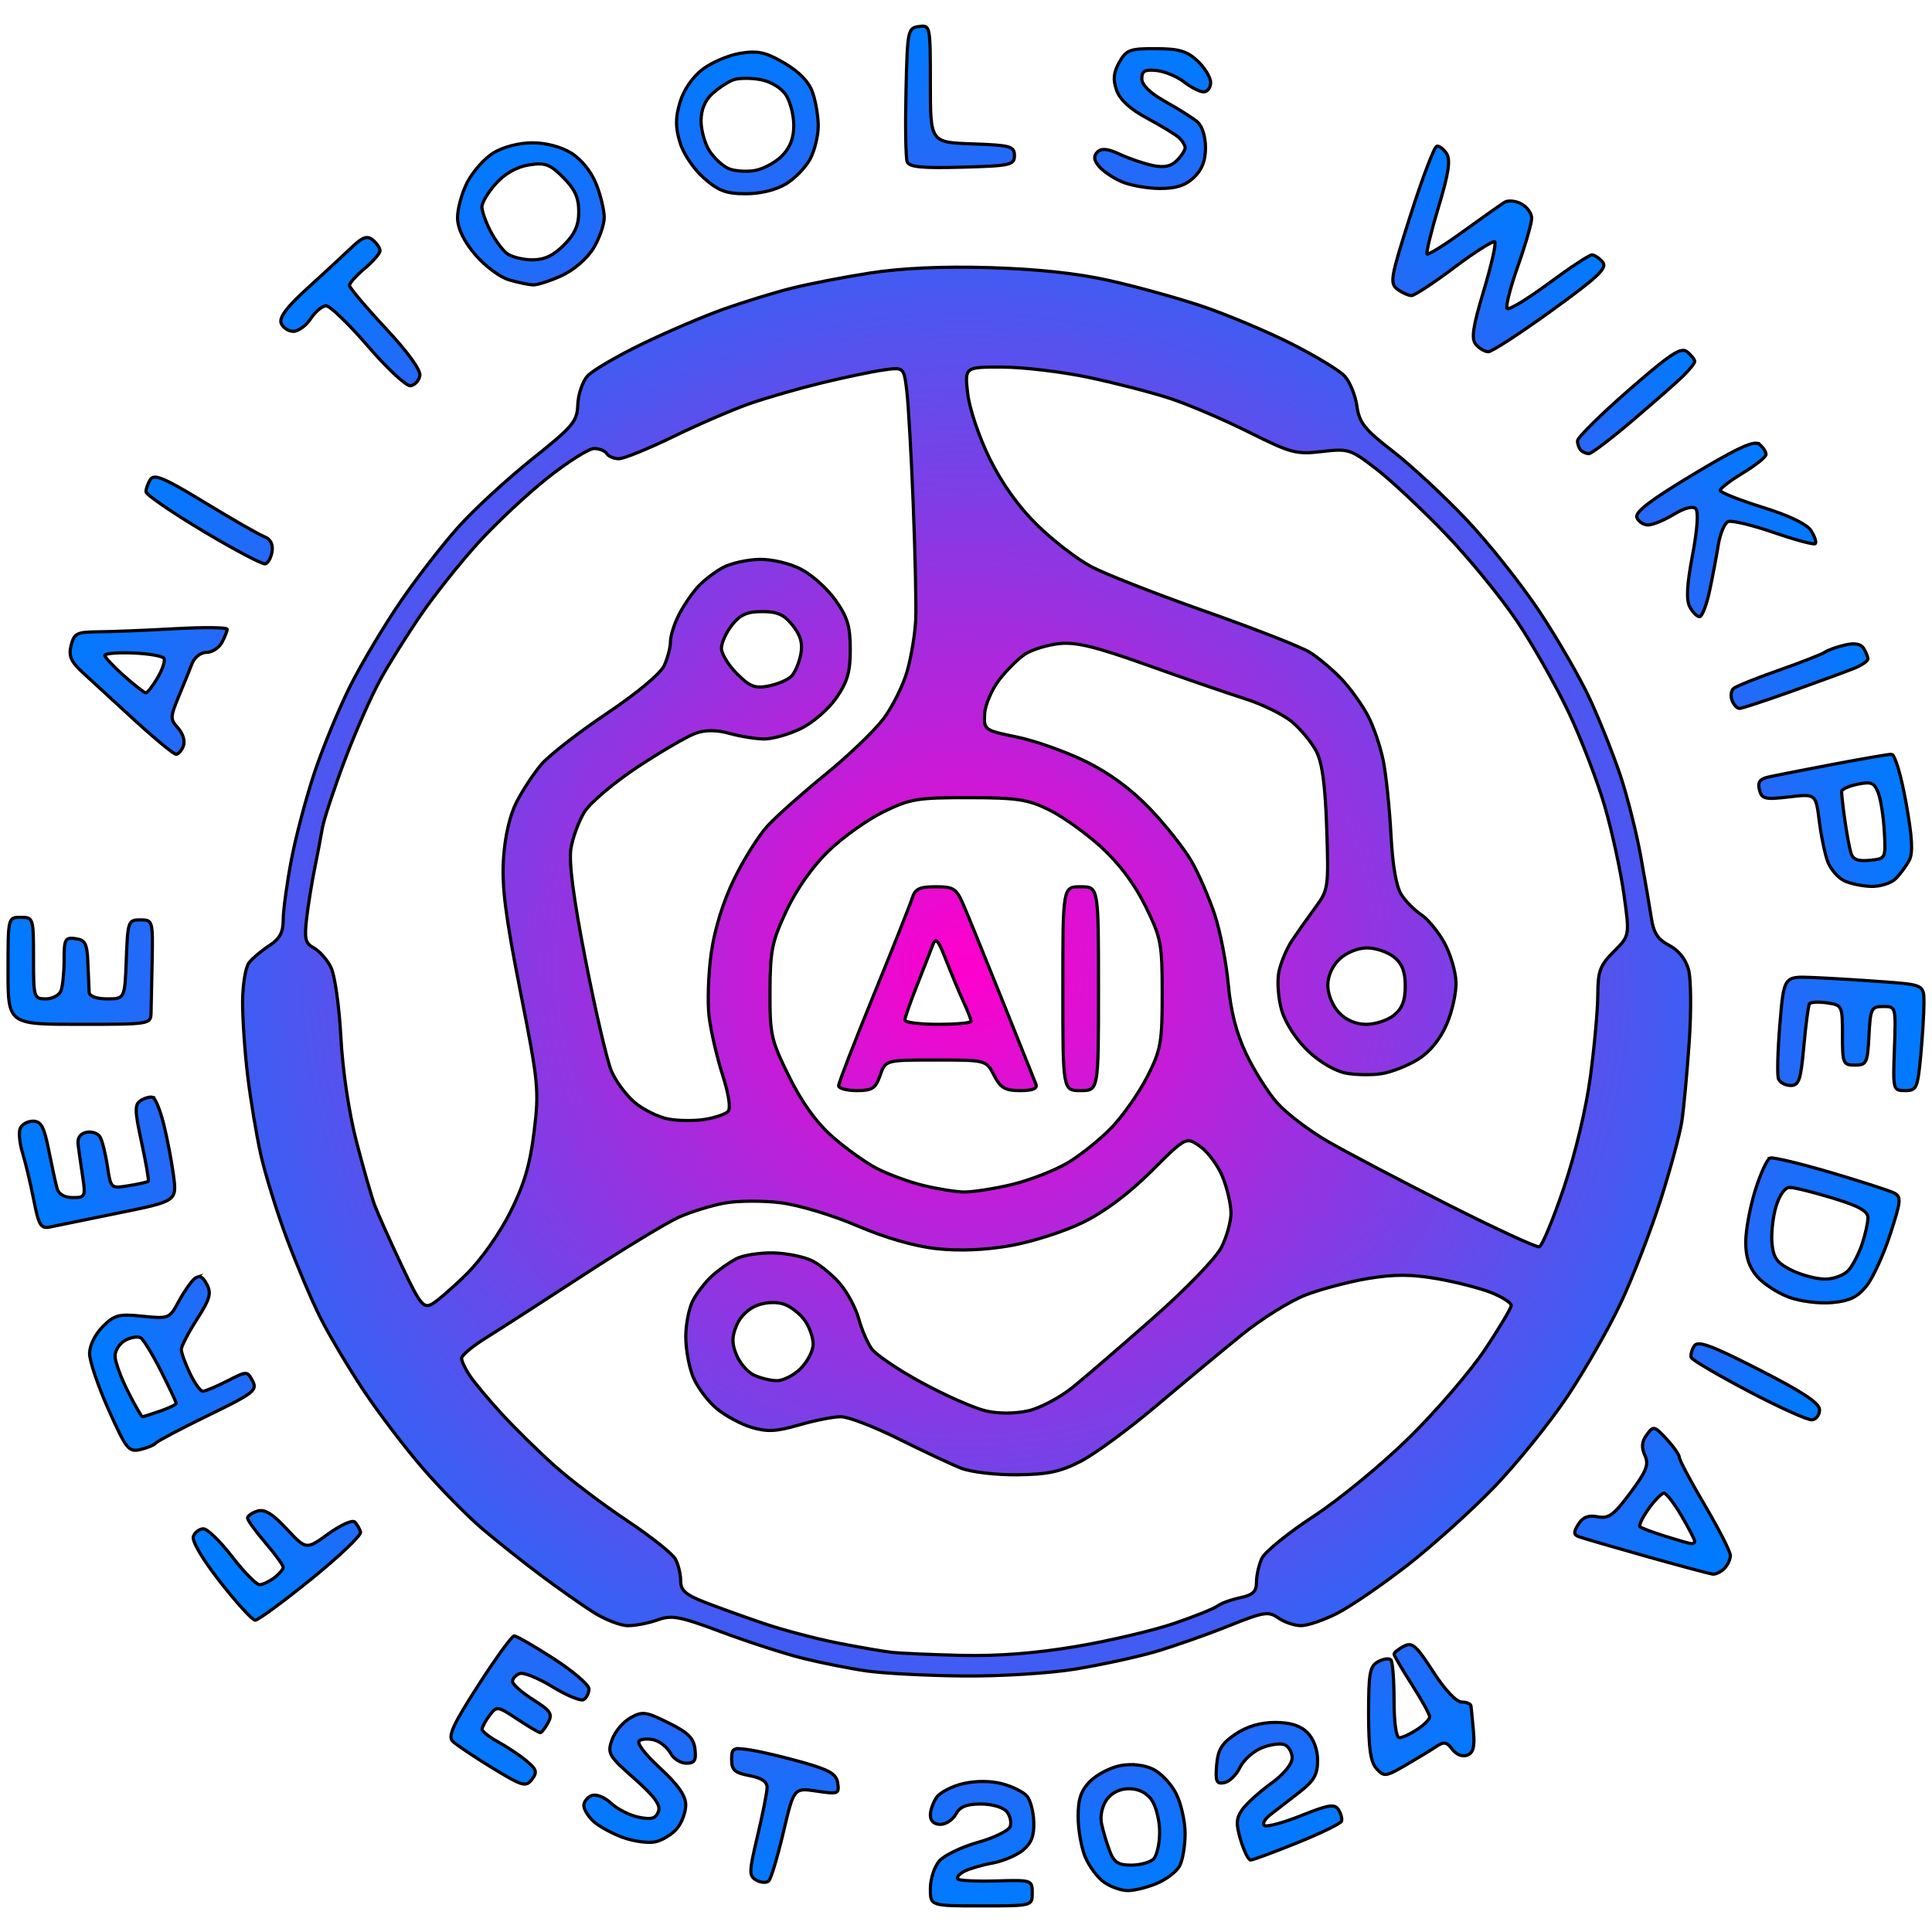 <?xml version="1.0" encoding="UTF-8" standalone="no"?>
<!-- Created with Inkscape (http://www.inkscape.org/) -->

<svg
   version="1.1"
   id="svg1"
   width="300"
   height="300"
   viewBox="0 0 300 300"
   sodipodi:docname="FreeAIWiki.svg"
   xmlns:inkscape="http://www.inkscape.org/namespaces/inkscape"
   xmlns:sodipodi="http://sodipodi.sourceforge.net/DTD/sodipodi-0.dtd"
   xmlns:xlink="http://www.w3.org/1999/xlink"
   xmlns="http://www.w3.org/2000/svg"
   xmlns:svg="http://www.w3.org/2000/svg">
  <defs
     id="defs1">
    <linearGradient
       id="linearGradient1"
       inkscape:collect="always">
      <stop
         style="stop-color:#ff00cc;stop-opacity:1;"
         offset="0"
         id="stop1" />
      <stop
         style="stop-color:#007bff;stop-opacity:1;"
         offset="1"
         id="stop2" />
    </linearGradient>
    <radialGradient
       inkscape:collect="always"
       xlink:href="#linearGradient1"
       id="radialGradient2"
       cx="41.512"
       cy="251.753"
       fx="41.512"
       fy="251.753"
       r="150.397"
       gradientTransform="matrix(0.989,0,0,0.97,146.88,-64.831)"
       gradientUnits="userSpaceOnUse" />
  </defs>
  <sodipodi:namedview
     id="namedview1"
     pagecolor="#ffffff"
     bordercolor="#000000"
     borderopacity="0.25"
     inkscape:showpageshadow="2"
     inkscape:pageopacity="0.0"
     inkscape:pagecheckerboard="0"
     inkscape:deskcolor="#d1d1d1" />
  <g
     inkscape:groupmode="layer"
     inkscape:label="Image"
     id="g1"
     transform="translate(-37.937,-29.466)">
    <path
       id="path1"
       style="fill:url(#radialGradient2);stroke:#000000;stroke-width:0.495;stroke-dasharray:none;stroke-opacity:1"
       d="m 180.621,33.584 c -1.723,0.245 -1.787,0.568 -2.003,10.099 -0.123,5.416 -0.04,10.325 0.184,10.909 0.312,0.813 2.309,1.007 8.533,0.835 7.522,-0.209 8.123,-0.343 8.123,-1.808 0,-1.436 -0.604,-1.603 -6.527,-1.812 -6.528,-0.23 -6.527,-0.229 -6.527,-9.352 0,-9.008 -0.023,-9.12 -1.781,-8.871 z m 36.792,3.437 c -4.023,-0.016 -4.581,0.191 -5.666,2.104 -0.906,1.598 -1.012,2.673 -0.423,4.352 0.519,1.48 2.109,2.939 4.723,4.339 2.167,1.16 4.384,2.509 4.928,2.998 0.544,0.489 0.989,1.207 0.989,1.594 0,0.387 -0.578,1.281 -1.285,1.988 -0.916,0.916 -1.995,1.136 -3.759,0.765 -1.361,-0.286 -3.65,-1.068 -5.09,-1.737 -1.903,-0.883 -2.857,-0.978 -3.489,-0.346 -0.632,0.632 -0.564,1.237 0.245,2.212 0.612,0.738 2.181,1.807 3.487,2.376 1.306,0.569 3.954,1.049 5.884,1.066 2.544,0.022 4.012,-0.443 5.339,-1.69 1.275,-1.198 1.831,-2.612 1.831,-4.652 0,-1.729 -0.525,-3.374 -1.283,-4.014 -0.706,-0.597 -2.931,-2.004 -4.945,-3.126 -2.378,-1.324 -3.663,-2.574 -3.663,-3.562 0,-1.211 0.474,-1.47 2.316,-1.271 1.273,0.137 3.189,0.939 4.26,1.781 1.07,0.842 2.433,1.53 3.027,1.53 0.594,0 1.08,-0.65 1.08,-1.445 0,-0.795 -0.91,-2.299 -2.023,-3.344 -1.635,-1.536 -2.877,-1.904 -6.485,-1.918 z m -62.688,0.531 c -0.54,0.01 -1.126,0.075 -1.806,0.184 -1.816,0.29 -4.46,1.411 -5.874,2.49 -1.555,1.186 -2.944,3.205 -3.514,5.106 -0.723,2.412 -0.726,3.864 -0.015,6.236 0.523,1.746 2.139,4.156 3.713,5.538 2.274,1.997 3.473,2.448 6.518,2.446 2.303,-0.002 4.701,-0.594 6.265,-1.547 1.393,-0.85 3.085,-2.612 3.759,-3.916 0.674,-1.303 1.225,-3.579 1.225,-5.059 0,-1.48 -0.394,-3.82 -0.875,-5.198 -0.576,-1.653 -2.069,-3.207 -4.385,-4.565 -2.172,-1.273 -3.389,-1.742 -5.009,-1.713 z m -1.03,4.076 c 0.761,-0.004 1.606,0.063 2.351,0.203 1.577,0.296 3.218,1.287 3.929,2.372 0.672,1.025 1.221,3.162 1.221,4.75 0,1.977 -0.588,3.474 -1.86,4.746 -1.023,1.022 -2.927,2.037 -4.232,2.254 -1.306,0.217 -3.111,0.082 -4.012,-0.299 -0.901,-0.381 -2.236,-1.606 -2.967,-2.722 -0.731,-1.116 -1.329,-3.224 -1.329,-4.686 0,-1.755 0.606,-3.204 1.781,-4.261 0.979,-0.881 2.45,-1.841 3.27,-2.133 0.41,-0.146 1.088,-0.22 1.849,-0.224 z m -33.105,10.016 c -2.045,0.002 -4.51,0.638 -6.008,1.551 -1.397,0.852 -3.242,2.93 -4.103,4.617 -0.861,1.687 -1.534,4.192 -1.495,5.567 0.046,1.631 1.01,3.597 2.774,5.658 1.487,1.737 3.837,3.486 5.222,3.887 1.384,0.401 3.05,0.753 3.703,0.782 0.653,0.03 2.645,-0.608 4.428,-1.418 1.881,-0.854 3.956,-2.629 4.945,-4.231 0.938,-1.517 1.706,-3.687 1.706,-4.824 0,-1.137 -0.571,-3.492 -1.267,-5.233 -0.754,-1.886 -2.312,-3.812 -3.852,-4.764 -1.567,-0.968 -3.951,-1.596 -6.052,-1.594 z m 140.454,0.522 c -0.388,0.072 -2.221,4.879 -4.074,10.683 -3.116,9.758 -3.268,10.626 -2.024,11.54 0.739,0.544 1.72,0.982 2.181,0.974 0.461,-0.009 3.461,-1.985 6.667,-4.393 3.205,-2.408 6.021,-4.185 6.257,-3.949 0.236,0.236 -0.542,3.661 -1.727,7.611 -1.696,5.651 -1.955,7.424 -1.215,8.316 0.517,0.623 1.39,1.134 1.938,1.134 0.548,0 4.973,-2.88 9.835,-6.398 7.247,-5.244 8.673,-6.598 7.911,-7.516 -0.511,-0.616 -1.262,-1.12 -1.667,-1.12 -0.405,0 -3.421,1.986 -6.701,4.412 -3.281,2.426 -6.186,4.189 -6.458,3.918 -0.271,-0.271 0.477,-3.236 1.663,-6.587 1.186,-3.351 2.152,-6.705 2.148,-7.451 -0.004,-0.746 -0.728,-1.741 -1.607,-2.212 -0.879,-0.471 -2.036,-0.592 -2.571,-0.27 -0.535,0.322 -3.394,2.337 -6.354,4.48 -2.959,2.143 -5.528,3.749 -5.708,3.568 -0.181,-0.181 0.615,-3.46 1.769,-7.287 1.557,-5.162 1.885,-7.297 1.271,-8.27 -0.455,-0.721 -1.144,-1.254 -1.532,-1.182 z m -139.382,2.751 c 1.37,0.002 2.17,0.542 3.732,2.104 1.807,1.807 2.411,3.136 2.411,5.303 0,2.14 -0.602,3.492 -2.314,5.204 -1.648,1.648 -3.069,2.305 -4.945,2.287 -1.448,-0.014 -3.2,-0.459 -3.894,-0.989 -0.695,-0.53 -1.852,-2.104 -2.571,-3.496 -0.72,-1.393 -1.31,-3.078 -1.31,-3.746 0,-0.668 0.98,-2.3 2.177,-3.628 1.389,-1.54 3.235,-2.581 5.106,-2.878 0.633,-0.101 1.152,-0.161 1.609,-0.16 z M 95.175,66.373 c -0.659,-0.155 -1.397,0.324 -2.774,1.646 -1.27,1.219 -4.332,4.048 -6.802,6.288 -3.107,2.817 -4.341,4.461 -4.005,5.339 0.268,0.698 1.121,1.269 1.895,1.269 0.774,0 1.99,-0.89 2.703,-1.978 0.713,-1.088 1.79,-1.978 2.393,-1.978 0.604,0 3.534,2.828 6.51,6.284 2.976,3.456 5.941,6.212 6.589,6.124 0.648,-0.088 1.299,-0.789 1.447,-1.555 0.166,-0.865 -1.857,-3.669 -5.332,-7.389 -3.08,-3.298 -5.6,-6.285 -5.6,-6.638 0,-0.352 1.067,-1.54 2.372,-2.639 1.306,-1.099 2.374,-2.333 2.374,-2.743 0,-0.41 -0.503,-1.162 -1.118,-1.673 -0.222,-0.185 -0.433,-0.306 -0.653,-0.357 z m 96.331,4.646 c -7.348,-0.207 -13.601,0.08 -18.556,0.854 -4.111,0.642 -9.63,1.717 -12.265,2.39 -2.634,0.672 -7.283,2.105 -10.329,3.184 -3.046,1.078 -8.746,3.514 -12.667,5.411 -3.921,1.897 -7.758,4.142 -8.527,4.992 -0.768,0.849 -1.445,2.844 -1.505,4.433 -0.099,2.64 -0.709,3.37 -7.034,8.421 -3.808,3.041 -8.924,7.738 -11.368,10.439 -2.445,2.701 -6.532,7.962 -9.085,11.689 -2.553,3.727 -6.07,9.618 -7.816,13.092 -1.746,3.473 -4.249,9.521 -5.562,13.437 -1.313,3.917 -2.948,10.098 -3.634,13.737 -0.686,3.638 -1.246,7.78 -1.246,9.205 0,1.956 -0.535,2.939 -2.177,4.008 -1.197,0.779 -2.609,1.976 -3.139,2.662 -0.53,0.685 -0.975,3.391 -0.989,6.014 -0.014,2.623 0.338,7.787 0.782,11.475 0.444,3.688 1.354,9.176 2.023,12.197 0.668,3.021 2.484,8.897 4.037,13.057 1.553,4.159 3.897,9.698 5.208,12.309 1.311,2.611 4.263,7.595 6.56,11.077 2.298,3.481 6.482,9.001 9.299,12.265 2.818,3.264 7.033,7.552 9.365,9.529 2.332,1.977 6.377,5.193 8.988,7.146 2.611,1.952 6.252,4.517 8.092,5.701 1.84,1.184 4.307,2.154 5.482,2.154 1.175,0 3.256,-0.404 4.623,-0.898 2.175,-0.787 3.413,-0.552 9.947,1.893 4.104,1.536 9.776,3.37 12.605,4.074 2.829,0.704 7.279,1.588 9.891,1.965 2.611,0.377 9.376,0.727 15.033,0.778 5.809,0.053 13.387,-0.416 17.409,-1.076 3.917,-0.643 9.434,-1.838 12.263,-2.656 2.829,-0.819 7.932,-2.606 11.339,-3.972 5.665,-2.272 6.338,-2.383 7.889,-1.296 0.933,0.653 2.52,1.188 3.525,1.188 1.006,0 3.518,-0.856 5.583,-1.903 2.065,-1.046 6.948,-4.386 10.853,-7.42 3.904,-3.034 9.978,-8.497 13.497,-12.141 3.519,-3.644 8.651,-9.994 11.405,-14.11 2.754,-4.116 6.519,-10.715 8.365,-14.664 1.846,-3.949 4.602,-11.085 6.126,-15.858 1.523,-4.773 3.009,-10.281 3.303,-12.24 0.294,-1.958 0.806,-7.476 1.138,-12.263 0.333,-4.803 0.286,-9.857 -0.102,-11.276 -0.444,-1.62 -1.555,-3.009 -3.006,-3.759 -1.735,-0.897 -2.413,-1.92 -2.753,-4.155 -0.248,-1.631 -0.997,-5.993 -1.665,-9.692 -0.668,-3.699 -2.104,-9.372 -3.189,-12.607 -1.085,-3.235 -3.207,-8.553 -4.715,-11.819 -1.509,-3.265 -5.061,-9.42 -7.895,-13.677 -2.834,-4.257 -7.958,-10.689 -11.386,-14.293 -3.428,-3.604 -8.531,-8.333 -11.343,-10.509 -4.365,-3.378 -5.177,-4.399 -5.544,-6.985 -0.237,-1.666 -1.083,-3.753 -1.882,-4.638 -0.798,-0.885 -4.587,-3.186 -8.419,-5.111 -3.831,-1.926 -10.062,-4.537 -13.847,-5.803 -3.784,-1.266 -10.26,-3.053 -14.392,-3.972 -4.969,-1.105 -11.264,-1.775 -18.595,-1.982 z m 107.52,12.877 c -1.156,0.225 -3.275,1.882 -8.195,6.174 -4.367,3.81 -7.941,7.345 -7.941,7.855 0,0.51 0.237,1.164 0.527,1.455 0.29,0.29 0.853,0.527 1.25,0.527 0.397,0 3.454,-2.325 6.792,-5.166 3.338,-2.841 6.87,-5.948 7.849,-6.906 0.979,-0.958 1.781,-1.974 1.781,-2.256 0,-0.282 -0.521,-0.945 -1.159,-1.474 -0.239,-0.199 -0.519,-0.283 -0.904,-0.209 z m -105.459,2.571 c 3.216,0.007 9.23,0.723 13.364,1.592 4.134,0.869 9.83,2.338 12.659,3.265 2.829,0.927 8.332,3.277 12.23,5.223 6.576,3.283 7.396,3.503 11.376,3.035 4.13,-0.485 4.445,-0.386 8.463,2.714 2.295,1.771 7.15,6.321 10.789,10.109 3.639,3.788 8.639,9.914 11.113,13.613 2.475,3.699 6.093,10.107 8.04,14.241 1.947,4.134 4.453,10.687 5.567,14.56 1.114,3.873 2.43,9.943 2.927,13.489 0.902,6.449 0.903,6.449 -1.569,8.921 -2.143,2.143 -2.473,3.031 -2.486,6.686 -0.009,2.318 -0.52,8.011 -1.138,12.649 -0.67,5.036 -2.339,12.029 -4.14,17.363 -1.659,4.912 -3.372,9.027 -3.807,9.145 -0.435,0.118 -6.845,-2.845 -14.243,-6.583 -7.398,-3.739 -15.806,-8.165 -18.686,-9.836 -2.88,-1.672 -6.397,-4.361 -7.816,-5.977 -1.419,-1.616 -3.576,-5.044 -4.793,-7.617 -1.501,-3.173 -2.385,-6.626 -2.753,-10.737 -0.298,-3.333 -1.244,-8.195 -2.1,-10.806 -0.856,-2.611 -2.48,-6.35 -3.61,-8.309 -1.13,-1.958 -4.034,-5.63 -6.452,-8.158 -2.891,-3.022 -6.297,-5.532 -9.95,-7.333 -3.056,-1.506 -7.871,-3.217 -10.7,-3.8 -5.066,-1.044 -5.142,-1.097 -5.025,-3.564 0.065,-1.377 1.069,-3.75 2.229,-5.272 1.16,-1.521 2.982,-3.336 4.047,-4.034 1.065,-0.698 3.444,-1.435 5.287,-1.636 2.607,-0.285 5.637,0.451 13.638,3.313 5.657,2.023 12.495,4.378 15.195,5.233 2.7,0.855 6.007,2.476 7.348,3.605 1.341,1.128 3.025,3.167 3.744,4.53 0.935,1.772 1.4,5.18 1.63,11.971 0.312,9.204 0.259,9.58 -1.719,12.265 -1.122,1.523 -2.758,3.839 -3.634,5.144 -0.876,1.306 -1.817,3.564 -2.092,5.021 -0.275,1.456 -0.058,4.127 0.481,5.934 0.572,1.918 2.26,4.507 4.053,6.216 1.813,1.729 4.229,3.148 5.892,3.46 1.55,0.291 4.058,0.327 5.575,0.081 1.517,-0.246 4.036,-1.236 5.596,-2.2 1.817,-1.123 3.414,-3.058 4.441,-5.38 0.882,-1.995 1.55,-5.004 1.484,-6.686 -0.066,-1.682 -0.901,-4.448 -1.854,-6.145 -0.954,-1.697 -2.551,-3.622 -3.551,-4.277 -1,-0.655 -2.376,-2.042 -3.058,-3.083 -0.806,-1.23 -1.376,-4.479 -1.63,-9.286 -0.215,-4.066 -0.744,-9.203 -1.175,-11.415 -0.43,-2.212 -1.516,-5.415 -2.415,-7.12 -0.898,-1.705 -2.755,-4.281 -4.126,-5.724 -1.371,-1.443 -3.579,-3.299 -4.907,-4.122 -1.328,-0.824 -8.625,-3.682 -16.219,-6.354 -7.594,-2.671 -15.578,-5.802 -17.741,-6.956 -2.164,-1.155 -5.929,-4.059 -8.368,-6.452 -2.875,-2.821 -5.464,-6.439 -7.36,-10.287 -1.648,-3.345 -3.136,-7.746 -3.411,-10.088 -0.488,-4.154 -0.488,-4.154 5.359,-4.142 z m -16.65,0.253 c 1.409,-0.025 1.494,0.678 1.831,3.495 0.248,2.066 0.695,9.988 0.995,17.604 0.3,7.616 0.476,15.627 0.388,17.803 -0.087,2.176 -0.684,5.802 -1.325,8.057 -0.641,2.256 -2.324,5.62 -3.74,7.476 -1.416,1.856 -5.458,5.722 -8.985,8.591 -3.526,2.868 -7.55,6.447 -8.94,7.953 -1.39,1.506 -3.744,5.25 -5.231,8.32 -1.688,3.485 -3.012,7.761 -3.525,11.384 -0.453,3.192 -0.609,7.624 -0.348,9.848 0.262,2.224 1.197,6.301 2.079,9.06 1.009,3.158 1.326,5.292 0.854,5.764 -0.412,0.412 -2.035,0.958 -3.605,1.213 -1.57,0.255 -4.11,0.228 -5.645,-0.06 -1.535,-0.288 -3.883,-1.443 -5.218,-2.565 -1.334,-1.123 -2.969,-3.333 -3.634,-4.912 -0.665,-1.58 -2.462,-9.282 -3.993,-17.115 -1.881,-9.626 -2.622,-15.256 -2.287,-17.37 0.273,-1.721 1.218,-4.296 2.1,-5.724 0.883,-1.429 4.622,-4.584 8.318,-7.018 3.692,-2.432 7.731,-4.776 8.977,-5.21 1.534,-0.535 3.244,-0.518 5.297,0.052 1.667,0.463 4.076,0.844 5.353,0.846 1.277,0.002 3.819,-0.72 5.648,-1.605 1.845,-0.893 4.296,-3.011 5.506,-4.756 1.74,-2.51 2.181,-4.032 2.181,-7.542 0,-3.575 -0.428,-5.002 -2.289,-7.636 -1.259,-1.782 -3.666,-3.951 -5.347,-4.82 -1.734,-0.896 -4.514,-1.557 -6.425,-1.528 -1.853,0.028 -4.394,0.585 -5.647,1.236 -1.253,0.652 -3.038,2.02 -3.966,3.041 -0.928,1.021 -2.264,2.994 -2.967,4.387 -0.704,1.393 -1.281,3.245 -1.281,4.117 0,0.871 -0.433,2.535 -0.962,3.697 -0.572,1.256 -4.211,4.294 -8.971,7.487 -4.405,2.956 -8.975,6.519 -10.153,7.92 -1.179,1.401 -2.895,4.013 -3.813,5.805 -1.046,2.041 -1.803,5.325 -2.028,8.795 -0.278,4.287 0.312,8.936 2.614,20.573 2.822,14.264 2.932,15.382 2.135,21.844 -0.635,5.143 -1.549,8.215 -3.728,12.543 -1.643,3.263 -4.571,7.391 -6.798,9.583 -2.152,2.118 -4.571,4.203 -5.374,4.632 -1.286,0.688 -1.847,-0.042 -4.708,-6.108 -1.787,-3.789 -3.649,-7.957 -4.138,-9.263 -0.489,-1.306 -1.766,-5.756 -2.838,-9.891 -1.172,-4.523 -2.133,-10.984 -2.415,-16.221 -0.261,-4.864 -0.948,-9.654 -1.555,-10.856 -0.598,-1.184 -1.788,-2.526 -2.645,-2.985 -1.319,-0.706 -1.489,-1.405 -1.12,-4.574 0.239,-2.057 0.795,-5.52 1.236,-7.696 0.441,-2.176 0.984,-5.025 1.207,-6.33 0.224,-1.306 1.763,-5.982 3.419,-10.393 1.657,-4.41 4.164,-10.106 5.573,-12.659 1.409,-2.553 4.279,-7.134 6.379,-10.18 2.1,-3.046 6.053,-8.006 8.784,-11.023 2.731,-3.016 7.573,-7.555 10.76,-10.088 3.187,-2.532 6.461,-4.605 7.277,-4.605 0.816,0 1.703,0.357 1.972,0.792 0.269,0.435 1.118,0.79 1.885,0.79 0.767,0 4.576,-1.548 8.465,-3.44 3.889,-1.893 9.205,-4.188 11.813,-5.1 2.608,-0.912 7.589,-2.351 11.071,-3.199 3.482,-0.848 7.809,-1.758 9.618,-2.021 0.822,-0.119 1.439,-0.208 1.909,-0.216 z m 133.838,11.575 c -1.098,-0.157 -3.784,1.178 -9.873,4.829 -6.598,3.957 -9.094,5.86 -8.774,6.694 0.246,0.64 1.031,1.165 1.746,1.163 0.715,-0.002 2.505,-0.739 3.977,-1.636 1.652,-1.007 2.959,-1.349 3.413,-0.894 0.454,0.454 0.264,3.224 -0.496,7.234 -0.878,4.628 -0.999,6.935 -0.419,8.019 0.448,0.837 1.129,1.522 1.513,1.522 0.384,0 1.079,-1.773 1.543,-3.939 0.464,-2.166 1.078,-5.4 1.364,-7.188 0.286,-1.788 0.98,-3.429 1.543,-3.645 0.563,-0.216 3.755,0.55 7.091,1.702 3.337,1.152 6.232,1.928 6.435,1.725 0.203,-0.203 -0.086,-1.098 -0.641,-1.988 -0.646,-1.035 -3.372,-2.354 -7.571,-3.663 -3.609,-1.125 -6.562,-2.304 -6.562,-2.619 0,-0.316 1.602,-1.541 3.56,-2.724 1.958,-1.183 3.56,-2.472 3.56,-2.865 0,-0.393 -0.464,-1.099 -1.032,-1.571 -0.098,-0.081 -0.222,-0.134 -0.379,-0.156 z M 61.976,103.554 c -0.331,0.005 -0.541,0.134 -0.686,0.363 -0.394,0.623 -0.702,1.489 -0.684,1.924 0.018,0.435 4.019,3.177 8.89,6.095 4.871,2.917 9.212,5.203 9.647,5.081 0.435,-0.123 0.906,-0.996 1.045,-1.943 0.162,-1.099 -0.267,-1.918 -1.186,-2.262 -0.792,-0.297 -4.941,-2.675 -9.218,-5.283 -4.726,-2.882 -6.814,-3.988 -7.808,-3.974 z m 94.314,20.88 c 2.381,0 3.424,0.475 4.752,2.164 1.248,1.587 1.575,2.797 1.227,4.54 -0.261,1.307 -0.916,2.817 -1.457,3.357 -0.54,0.54 -2.121,1.209 -3.512,1.487 -2.123,0.425 -2.914,0.121 -4.934,-1.899 -1.323,-1.323 -2.407,-3.098 -2.407,-3.943 0,-0.845 0.738,-2.473 1.64,-3.62 1.265,-1.608 2.338,-2.086 4.69,-2.086 z m -85.463,2.494 c -1.47,-0.014 -3.497,0.039 -5.728,0.164 -4.461,0.25 -9.794,0.466 -11.853,0.481 -3.368,0.024 -3.796,0.234 -4.263,2.098 -0.413,1.647 -0.051,2.506 1.766,4.19 1.257,1.165 4.893,4.506 8.082,7.424 3.189,2.918 6.09,5.305 6.444,5.305 0.354,0 0.869,-0.584 1.144,-1.3 0.281,-0.731 -0.083,-1.944 -0.829,-2.768 -1.243,-1.373 -1.238,-1.681 0.068,-4.831 0.767,-1.851 1.704,-4.165 2.082,-5.144 0.393,-1.018 1.362,-1.781 2.26,-1.781 0.864,0 1.939,-0.688 2.39,-1.53 0.45,-0.842 0.819,-1.77 0.819,-2.063 0,-0.147 -0.912,-0.229 -2.382,-0.243 z m 255.419,2.556 c -0.491,-0.081 -1.12,-0.028 -1.891,0.156 -1.264,0.303 -2.654,0.804 -3.089,1.115 -0.435,0.31 -3.641,1.566 -7.122,2.789 -3.482,1.223 -6.644,2.498 -7.028,2.834 -0.384,0.336 -0.484,1.169 -0.222,1.851 0.262,0.682 0.781,1.24 1.153,1.24 0.373,0 4.033,-1.202 8.135,-2.672 4.102,-1.47 8.437,-3.063 9.634,-3.541 1.197,-0.478 2.171,-1.146 2.164,-1.484 -0.007,-0.337 -0.307,-1.079 -0.668,-1.648 -0.22,-0.347 -0.574,-0.561 -1.064,-0.641 z m -267.638,1.377 c 2.414,0.098 4.573,0.472 4.795,0.831 0.222,0.359 -0.229,1.721 -1.001,3.027 -0.772,1.306 -1.593,2.361 -1.826,2.343 -0.233,-0.018 -1.758,-1.214 -3.39,-2.656 -1.632,-1.442 -2.967,-2.869 -2.967,-3.172 0,-0.303 1.975,-0.471 4.389,-0.373 z m 273.048,15.73 c -0.493,9.9e-4 -4.635,0.714 -9.205,1.582 -4.569,0.868 -9.075,1.756 -10.014,1.972 -1.248,0.288 -1.597,0.82 -1.294,1.976 0.369,1.413 0.859,1.529 4.586,1.091 4.173,-0.49 4.175,-0.492 4.706,3.761 0.292,2.339 0.891,5.19 1.331,6.334 0.44,1.144 1.575,2.455 2.523,2.913 0.948,0.458 2.855,0.857 4.238,0.887 1.383,0.029 3.078,-0.509 3.765,-1.196 0.687,-0.687 1.63,-1.961 2.096,-2.832 0.626,-1.169 0.496,-3.536 -0.495,-9.037 -0.762,-4.234 -1.728,-7.454 -2.237,-7.453 z m -3.937,4.445 c 1.048,-0.049 1.426,0.365 1.882,1.563 0.392,1.031 0.814,3.75 0.937,6.043 0.222,4.155 0.215,4.17 -2.281,4.412 -1.864,0.181 -2.611,-0.123 -2.923,-1.188 -0.23,-0.786 -0.656,-3.115 -0.947,-5.175 -0.291,-2.06 -0.507,-4.017 -0.481,-4.35 0.026,-0.334 1.158,-0.833 2.515,-1.111 0.526,-0.107 0.949,-0.177 1.298,-0.193 z m -139.384,2.291 c 7.561,0.01 9.206,0.258 12.527,1.897 2.103,1.038 5.743,3.642 8.09,5.788 2.774,2.536 5.176,5.743 6.86,9.166 2.429,4.937 2.59,5.788 2.59,13.588 0,7.616 -0.195,8.704 -2.299,12.856 -1.264,2.495 -3.758,6.06 -5.542,7.922 -1.784,1.862 -4.902,4.356 -6.929,5.544 -2.028,1.188 -5.943,2.694 -8.701,3.344 -2.758,0.65 -6.083,1.157 -7.389,1.126 -1.306,-0.031 -4.153,-0.496 -6.328,-1.035 -2.176,-0.539 -5.382,-1.719 -7.122,-2.621 -1.741,-0.902 -4.849,-3.126 -6.906,-4.94 -2.502,-2.206 -4.728,-5.298 -6.724,-9.338 -2.799,-5.664 -2.983,-6.487 -2.958,-13.202 0.025,-6.359 0.31,-7.761 2.54,-12.522 1.551,-3.311 4.031,-6.841 6.485,-9.232 2.186,-2.129 6.028,-4.88 8.538,-6.112 4.177,-2.051 5.301,-2.24 13.267,-2.229 z m -5.1,13.835 c -2.524,0 -3.204,0.33 -3.655,1.779 -0.305,0.979 -3,7.76 -5.988,15.066 -2.988,7.306 -5.434,13.626 -5.434,14.044 0,0.418 1.265,0.761 2.811,0.761 2.411,0 2.928,-0.337 3.638,-2.374 0.827,-2.374 0.828,-2.374 8.643,-2.374 7.815,0 7.815,3.9e-4 9.043,2.374 1.017,1.967 1.712,2.374 4.061,2.374 1.946,0 2.712,-0.31 2.446,-0.989 -0.213,-0.544 -2.533,-6.33 -5.156,-12.858 -2.623,-6.528 -5.339,-13.204 -6.037,-14.836 -1.158,-2.708 -1.539,-2.967 -4.37,-2.967 z m 22.507,0 c -2.769,0 -2.768,2e-5 -2.768,15.825 0,15.825 -10e-4,15.825 2.768,15.825 2.769,0 2.77,-2e-5 2.77,-15.825 0,-15.825 -7.7e-4,-15.825 -2.77,-15.825 z m -164.58,4.746 c -1.978,0 -1.978,3.9e-4 -1.978,8.309 0,8.308 0.001,8.308 11.079,8.308 10.944,0 11.078,-0.022 11.131,-1.781 0.03,-0.979 0.106,-4.628 0.17,-8.11 0.114,-6.231 0.084,-6.33 -1.835,-6.33 -1.885,0 -1.958,0.206 -2.181,6.133 -0.231,6.132 -0.231,6.131 -2.967,6.131 -1.629,0 -2.759,-0.4 -2.795,-0.989 -0.033,-0.544 -0.124,-2.591 -0.199,-4.549 -0.117,-3.04 -0.396,-3.597 -1.916,-3.813 -1.619,-0.23 -1.781,0.068 -1.781,3.298 0,1.953 -0.217,4.114 -0.481,4.802 -0.264,0.688 -1.331,1.252 -2.372,1.252 -1.839,0 -1.895,-0.181 -1.895,-6.33 0,-6.224 -0.033,-6.33 -1.978,-6.33 z m 141.946,3.703 c 0.366,-0.292 0.806,0.548 1.773,3.023 0.85,2.176 2.065,5.079 2.699,6.45 0.634,1.371 1.151,2.707 1.151,2.967 0,0.261 -2.316,0.473 -5.144,0.473 -2.829,0 -5.142,-0.295 -5.142,-0.655 0,-0.36 0.837,-2.764 1.86,-5.341 1.023,-2.577 2.124,-5.398 2.446,-6.269 0.122,-0.33 0.235,-0.552 0.357,-0.649 z m 67.105,1.045 c 1.338,0 3.22,0.637 4.182,1.416 1.266,1.026 1.75,2.273 1.75,4.518 0,2.245 -0.484,3.493 -1.75,4.518 -0.962,0.779 -2.893,1.416 -4.292,1.416 -1.636,0 -3.159,-0.654 -4.265,-1.831 -0.98,-1.043 -1.719,-2.856 -1.719,-4.213 0,-1.467 0.703,-3.043 1.831,-4.103 1.061,-0.996 2.854,-1.721 4.263,-1.721 z m 69.074,4.592 c -4.352,-0.171 -4.352,-0.171 -4.97,7.269 -0.34,4.092 -0.44,7.903 -0.222,8.471 0.218,0.567 1.069,1.032 1.893,1.032 1.292,0 1.574,-0.835 2.05,-6.085 0.303,-3.347 0.693,-6.314 0.865,-6.593 0.173,-0.28 1.399,-0.349 2.724,-0.155 2.371,0.348 2.407,0.426 2.407,5.011 0,4.415 0.102,4.657 1.94,4.657 1.805,0 1.954,-0.313 2.175,-4.549 0.222,-4.262 0.363,-4.551 2.216,-4.551 1.97,0 1.978,0.03 1.739,6.529 -0.237,6.437 -0.215,6.527 1.665,6.527 1.776,0 1.941,-0.365 2.411,-5.341 0.277,-2.938 0.507,-6.633 0.51,-8.214 0.006,-2.874 0.006,-2.874 -6.522,-3.355 -3.59,-0.265 -8.486,-0.559 -10.88,-0.653 z M 61.657,199.854 c -0.391,-0.123 -1.224,0.099 -1.849,0.495 -0.985,0.622 -0.969,1.493 0.116,6.514 0.689,3.188 1.156,5.902 1.037,6.029 -0.119,0.127 -1.479,0.435 -3.021,0.686 -2.804,0.455 -2.804,0.455 -3.332,-3.068 -0.291,-1.938 -0.808,-3.972 -1.147,-4.522 -0.34,-0.55 -1.287,-0.864 -2.106,-0.695 -0.938,0.193 -1.417,0.879 -1.296,1.858 0.105,0.854 0.421,3.067 0.701,4.916 0.487,3.216 0.421,3.361 -1.522,3.361 -1.258,0 -2.184,-0.526 -2.428,-1.383 -0.217,-0.762 -0.8,-3.432 -1.296,-5.934 -0.73,-3.685 -1.195,-4.551 -2.451,-4.551 -0.853,0 -1.752,0.52 -1.996,1.155 -0.244,0.635 -0.077,2.325 0.369,3.757 0.446,1.432 1.223,4.687 1.727,7.233 0.817,4.128 1.1,4.59 2.623,4.269 0.939,-0.198 5.74,-1.179 10.667,-2.179 8.959,-1.819 8.958,-1.82 8.421,-5.851 -0.296,-2.217 -0.981,-5.795 -1.522,-7.949 -0.542,-2.154 -1.303,-4.016 -1.694,-4.14 z m 160.719,6.753 c 0.609,-0.055 1.124,0.312 1.951,0.9 1.212,0.863 2.779,3.007 3.481,4.762 0.702,1.755 1.277,4.267 1.277,5.581 0,1.314 -0.673,3.709 -1.497,5.324 -0.835,1.636 -5.476,6.444 -10.484,10.86 -4.942,4.359 -10.602,9.237 -12.578,10.839 -1.975,1.602 -5.091,3.249 -6.923,3.661 -2.031,0.456 -4.579,0.47 -6.524,0.033 -1.755,-0.394 -6.208,-2.349 -9.898,-4.345 -3.69,-1.995 -7.248,-4.395 -7.907,-5.332 -0.659,-0.937 -1.554,-3.022 -1.99,-4.634 -0.436,-1.612 -1.715,-4.029 -2.844,-5.37 -1.128,-1.341 -3.072,-2.966 -4.319,-3.61 -1.247,-0.645 -3.992,-1.21 -6.1,-1.258 -2.108,-0.048 -4.695,0.359 -5.749,0.904 -1.054,0.545 -2.75,1.747 -3.771,2.672 -1.021,0.925 -2.356,2.642 -2.967,3.817 -0.611,1.175 -1.113,3.714 -1.113,5.641 0,1.927 0.522,4.75 1.159,6.274 0.637,1.524 2.254,3.695 3.595,4.824 1.341,1.128 3.795,2.457 5.451,2.954 2.434,0.729 3.855,0.657 7.404,-0.375 2.416,-0.702 5.327,-1.277 6.468,-1.277 1.141,0 5.182,1.551 8.979,3.446 3.797,1.895 8.149,3.935 9.672,4.536 1.547,0.61 5.387,1.067 8.703,1.035 4.747,-0.045 6.726,-0.462 9.891,-2.088 2.176,-1.118 7.471,-5.004 11.764,-8.635 4.294,-3.631 10.289,-8.614 13.325,-11.071 3.036,-2.457 7.486,-5.22 9.889,-6.139 2.402,-0.919 6.774,-2.068 9.715,-2.554 3.999,-0.66 6.688,-0.65 10.667,0.043 2.926,0.509 6.709,1.483 8.409,2.164 1.7,0.68 3.091,1.571 3.091,1.978 0,0.408 -1.829,3.483 -4.066,6.836 -2.237,3.353 -7.497,9.481 -11.689,13.615 -4.228,4.17 -10.853,9.629 -14.88,12.263 -3.993,2.611 -7.636,5.566 -8.094,6.566 -0.458,1 -0.833,2.663 -0.833,3.695 0,1.478 -0.547,1.995 -2.571,2.428 -1.414,0.302 -2.97,0.87 -3.458,1.261 -0.488,0.392 -3.515,1.611 -6.726,2.71 -3.211,1.099 -10.061,2.713 -15.222,3.585 -6.273,1.06 -12.176,1.52 -17.803,1.387 -4.63,-0.11 -9.487,-0.319 -10.793,-0.464 -1.306,-0.145 -5.12,-0.803 -8.477,-1.464 -3.357,-0.661 -8.519,-2.026 -11.473,-3.031 -2.953,-1.005 -7.062,-2.483 -9.129,-3.288 -3.003,-1.169 -3.757,-1.837 -3.757,-3.323 0,-1.023 -0.365,-2.543 -0.811,-3.377 -0.446,-0.834 -3.843,-3.533 -7.547,-5.998 -3.704,-2.465 -8.768,-6.3 -11.254,-8.525 -2.486,-2.225 -6.15,-5.823 -8.142,-7.996 -1.992,-2.172 -4.218,-4.829 -4.945,-5.905 -0.728,-1.076 -1.322,-2.323 -1.321,-2.77 7.8e-4,-0.447 1.691,-1.861 3.757,-3.143 2.066,-1.282 8.92,-5.699 15.23,-9.815 6.31,-4.116 12.964,-8.146 14.786,-8.958 1.821,-0.812 4.973,-1.788 7.005,-2.167 2.032,-0.38 5.964,-0.408 8.737,-0.064 2.832,0.351 8.057,1.92 11.921,3.58 4.342,1.865 8.875,3.174 12.288,3.549 3.548,0.39 7.492,0.231 11.471,-0.46 3.335,-0.579 8.408,-2.199 11.272,-3.603 3.372,-1.653 7.116,-4.455 10.627,-7.953 3.388,-3.376 4.659,-4.641 5.674,-4.733 z m 90.426,2.675 c -0.458,0.153 -1.495,2.399 -2.305,4.992 -0.809,2.593 -1.478,6.207 -1.484,8.032 -0.008,2.317 0.526,3.939 1.769,5.374 0.979,1.13 3.205,2.577 4.945,3.216 1.769,0.65 4.722,1.018 6.697,0.836 2.711,-0.249 3.954,-0.85 5.339,-2.579 0.993,-1.24 2.649,-4.848 3.68,-8.019 1.694,-5.208 1.753,-5.827 0.597,-6.423 -0.704,-0.363 -5.134,-1.795 -9.844,-3.184 -4.71,-1.388 -8.938,-2.399 -9.396,-2.247 z m 3.033,4.563 c 0.677,0 3.688,0.747 6.694,1.659 4.049,1.23 5.463,2.02 5.463,3.048 0,0.763 -0.405,2.597 -0.902,4.076 -0.497,1.479 -1.443,3.312 -2.102,4.074 -0.66,0.763 -2.295,1.384 -3.645,1.383 -1.347,-6.8e-4 -3.696,-0.622 -5.22,-1.383 -2.256,-1.127 -2.817,-1.898 -3.031,-4.153 -0.145,-1.523 0.135,-4.105 0.624,-5.737 0.532,-1.775 1.383,-2.967 2.119,-2.967 z M 68.656,227.728 c -0.161,0.046 -0.33,0.145 -0.514,0.297 -0.55,0.457 -1.657,2.051 -2.459,3.541 -1.433,2.662 -1.532,2.701 -5.602,2.281 -3.699,-0.382 -4.363,-0.208 -6.189,1.619 -1.187,1.187 -2.046,2.939 -2.046,4.175 0,1.171 1.335,5.108 2.967,8.749 2.753,6.142 3.109,6.586 4.938,6.153 1.084,-0.257 2.152,-0.707 2.374,-0.999 0.222,-0.292 3.886,-2.225 8.142,-4.296 7.071,-3.44 7.666,-3.9 6.894,-5.341 -0.843,-1.575 -0.848,-1.576 -3.949,0.006 -1.708,0.871 -3.41,1.584 -3.782,1.584 -0.372,0 -1.276,-1.257 -2.009,-2.795 -0.733,-1.538 -1.333,-3.199 -1.333,-3.69 0,-0.491 1.092,-2.595 2.426,-4.675 2.039,-3.177 2.283,-4.049 1.528,-5.461 -0.496,-0.927 -0.904,-1.284 -1.387,-1.147 z m 89.153,3.997 c 0.725,-0.017 1.414,0.082 1.992,0.301 1.028,0.391 2.44,1.524 3.137,2.519 0.697,0.995 1.265,2.636 1.265,3.647 0,1.011 -0.873,2.712 -1.941,3.78 -1.068,1.068 -2.76,1.917 -3.759,1.887 -0.999,-0.029 -2.591,-0.428 -3.539,-0.887 -0.948,-0.458 -2.149,-1.859 -2.668,-3.112 -0.734,-1.771 -0.73,-2.794 0.017,-4.6 0.578,-1.396 1.892,-2.647 3.292,-3.135 0.72,-0.251 1.479,-0.384 2.204,-0.402 z m -99.045,5.39 c 0.433,-0.066 0.812,-0.04 1.03,0.095 0.436,0.269 1.853,2.591 3.149,5.158 1.296,2.567 2.355,4.82 2.355,5.007 0,0.187 -1.121,0.732 -2.492,1.209 -1.37,0.478 -2.609,0.869 -2.755,0.869 -0.145,0 -1.161,-1.768 -2.256,-3.929 -1.095,-2.161 -1.992,-4.642 -1.992,-5.511 0,-0.87 0.72,-1.965 1.599,-2.436 0.44,-0.235 0.928,-0.395 1.362,-0.462 z m 243.008,1.02 c -0.384,-0.006 -0.615,0.111 -0.753,0.33 -0.382,0.603 -0.598,1.404 -0.481,1.777 0.117,0.373 4.119,2.73 8.89,5.239 4.771,2.509 9.209,4.514 9.862,4.455 0.653,-0.059 1.186,-0.757 1.186,-1.549 0,-1.043 -2.587,-2.763 -9.381,-6.23 -5.628,-2.872 -8.17,-4.005 -9.323,-4.022 z m -6.914,13.148 c -0.4,-0.087 -0.691,0.261 -1.209,0.97 -0.783,1.07 -0.864,1.958 -0.296,3.205 0.652,1.431 0.267,2.42 -2.266,5.826 -2.581,3.47 -3.364,4.042 -5.071,3.705 -1.436,-0.283 -2.296,0.049 -2.985,1.151 -0.769,1.231 -0.761,1.628 0.039,1.934 0.554,0.212 5.281,1.588 10.503,3.058 5.222,1.47 9.868,2.713 10.325,2.762 0.457,0.049 1.259,-0.339 1.781,-0.862 0.522,-0.522 0.948,-1.436 0.948,-2.03 0,-0.594 -1.78,-4.093 -3.956,-7.777 -2.176,-3.684 -3.956,-7.026 -3.956,-7.426 0,-0.399 -0.896,-1.694 -1.992,-2.876 -0.955,-1.031 -1.466,-1.553 -1.866,-1.64 z m 1.462,10.039 c 0.364,0 1.587,1.577 2.716,3.504 1.129,1.927 2.053,3.707 2.053,3.956 0,0.249 -0.267,0.418 -0.593,0.375 -0.326,-0.043 -2.159,-0.57 -4.072,-1.171 -1.913,-0.6 -3.642,-1.257 -3.844,-1.458 -0.202,-0.202 0.409,-1.455 1.356,-2.786 0.947,-1.331 2.02,-2.42 2.384,-2.42 z m -217.553,2.737 c -0.306,-0.057 -0.591,-0.036 -0.869,0.052 -0.837,0.266 -1.522,0.75 -1.522,1.078 0,0.328 1.245,2.051 2.768,3.831 1.523,1.779 2.77,3.495 2.77,3.813 0,0.318 -0.623,1.052 -1.385,1.63 -0.762,0.578 -1.786,1.062 -2.278,1.076 -0.491,0.014 -2.403,-1.934 -4.25,-4.327 -1.847,-2.394 -3.86,-4.352 -4.474,-4.352 -0.614,0 -1.316,0.527 -1.563,1.171 -0.268,0.699 1.415,3.554 4.178,7.086 2.545,3.253 4.983,5.922 5.419,5.932 0.435,0.011 4.353,-2.862 8.705,-6.384 4.352,-3.522 7.797,-6.806 7.657,-7.3 -0.14,-0.494 -0.545,-1.198 -0.9,-1.563 -0.355,-0.365 -2.196,0.46 -4.091,1.833 -3.446,2.496 -3.446,2.497 -6.479,-0.755 -1.663,-1.783 -2.768,-2.648 -3.686,-2.82 z m 39.01,19.433 c -0.359,0.008 -2.874,3.471 -5.589,7.696 -3.918,6.099 -4.733,7.883 -3.956,8.658 0.538,0.537 3.293,2.389 6.122,4.117 4.707,2.874 5.231,3.029 6.172,1.812 0.877,-1.134 0.748,-1.563 -0.881,-2.913 -1.05,-0.87 -3.026,-2.189 -4.391,-2.93 -1.365,-0.741 -2.471,-1.631 -2.457,-1.978 0.014,-0.347 0.538,-1.307 1.165,-2.135 1.107,-1.463 1.227,-1.447 4.31,0.593 1.744,1.154 3.343,2.098 3.554,2.098 0.212,0 0.761,-0.702 1.221,-1.561 0.722,-1.349 0.404,-1.837 -2.345,-3.572 -1.75,-1.105 -3.182,-2.371 -3.182,-2.815 0,-0.443 0.493,-0.994 1.095,-1.225 0.602,-0.231 2.908,0.695 5.125,2.059 2.217,1.364 4.394,2.255 4.839,1.98 0.445,-0.275 0.809,-1.02 0.809,-1.656 0,-0.636 -2.467,-2.75 -5.48,-4.7 -3.014,-1.95 -5.772,-3.537 -6.131,-3.529 z m 139.023,1.352 c -0.282,-0.015 -0.565,0.083 -0.891,0.257 -0.827,0.443 -1.503,0.988 -1.503,1.211 0,0.223 1.245,2.354 2.768,4.735 1.523,2.381 2.77,4.636 2.77,5.013 0,0.377 -0.878,1.26 -1.951,1.963 -1.073,0.703 -2.318,1.279 -2.768,1.279 -0.49,0 -0.819,-2.331 -0.819,-5.803 0,-3.191 -0.226,-6.027 -0.5,-6.301 -0.275,-0.275 -1.165,-0.143 -1.978,0.292 -1.278,0.684 -1.478,1.769 -1.478,8.019 0,5.44 0.305,7.568 1.234,8.594 1.164,1.286 1.425,1.255 4.549,-0.562 1.823,-1.06 3.959,-2.36 4.746,-2.886 1.174,-0.786 1.617,-0.705 2.471,0.442 0.612,0.823 1.563,1.197 2.31,0.91 0.957,-0.367 1.195,-1.295 0.97,-3.771 -0.164,-1.807 -0.335,-3.553 -0.379,-3.879 -0.043,-0.326 -0.701,-0.597 -1.462,-0.601 -0.82,-0.004 -2.626,-1.933 -4.429,-4.733 -1.978,-3.07 -2.816,-4.133 -3.661,-4.178 z m -118.647,10.708 c -0.805,-0.104 -1.402,0.142 -2.339,0.668 -1.129,0.634 -2.409,2.166 -2.845,3.406 -0.742,2.11 -0.519,2.495 3.473,6.016 3.145,2.773 4.125,4.122 3.736,5.137 -0.412,1.073 -1.083,1.264 -3.048,0.871 -1.387,-0.277 -3.322,-1.254 -4.3,-2.173 -1.005,-0.944 -2.31,-1.466 -3.004,-1.2 -0.675,0.259 -1.229,0.96 -1.229,1.559 0,0.599 0.688,1.713 1.53,2.475 0.842,0.762 2.89,1.877 4.551,2.478 1.661,0.602 3.909,0.909 4.997,0.682 1.088,-0.227 2.6,-1.148 3.361,-2.048 0.762,-0.9 1.385,-2.554 1.385,-3.676 0,-1.438 -1.186,-3.14 -4.022,-5.761 -2.435,-2.25 -3.682,-3.928 -3.158,-4.252 0.476,-0.294 1.575,-0.31 2.442,-0.035 0.867,0.275 1.943,1.187 2.393,2.028 0.45,0.841 1.542,1.53 2.426,1.53 1.287,0 1.557,-0.433 1.356,-2.175 -0.197,-1.714 -1.071,-2.584 -4.12,-4.095 -1.768,-0.876 -2.78,-1.331 -3.585,-1.435 z m 97.776,1.375 c -2.273,0 -4.359,0.614 -6.133,1.806 -2.146,1.441 -2.739,2.414 -2.938,4.816 -0.211,2.546 -0.028,2.966 1.182,2.733 0.787,-0.152 1.875,-1.205 2.42,-2.343 0.545,-1.138 2.056,-2.51 3.355,-3.048 1.3,-0.538 2.904,-0.771 3.564,-0.518 0.661,0.254 1.202,1.182 1.202,2.063 0,0.97 -1.3,2.543 -3.294,3.987 -1.811,1.312 -3.815,3.13 -4.453,4.041 -0.951,1.357 -0.993,2.215 -0.236,4.742 0.508,1.697 1.196,3.083 1.53,3.083 0.334,0 3.601,-1.207 7.26,-2.683 3.659,-1.476 6.748,-2.99 6.865,-3.363 0.117,-0.374 -0.101,-1.175 -0.485,-1.783 -0.58,-0.917 -1.551,-0.763 -5.724,0.91 -2.764,1.108 -5.35,1.814 -5.747,1.571 -0.397,-0.243 0.012,-1.008 0.91,-1.7 0.898,-0.692 2.913,-2.252 4.48,-3.468 2.295,-1.78 2.849,-2.741 2.849,-4.945 0,-1.681 -0.612,-3.347 -1.584,-4.319 -1.098,-1.098 -2.636,-1.582 -5.025,-1.582 z m -83.044,4.078 c -1.222,-0.068 -1.341,0.332 -1.341,1.698 0,1.614 0.488,2.053 2.768,2.48 1.896,0.356 2.762,0.945 2.743,1.868 -0.015,0.742 -0.684,4.116 -1.486,7.497 -1.34,5.65 -1.353,6.206 -0.17,6.873 0.708,0.4 1.57,0.447 1.916,0.106 0.346,-0.341 1.364,-3.735 2.262,-7.544 1.632,-6.924 1.632,-6.925 5.169,-6.394 3.335,0.5 3.522,0.431 3.276,-1.231 -0.211,-1.425 -1.242,-2.041 -5.403,-3.222 -2.829,-0.803 -6.478,-1.669 -8.11,-1.926 -0.689,-0.109 -1.219,-0.184 -1.627,-0.207 z m 61.679,2.525 c -0.866,-0.093 -1.776,-0.063 -2.647,0.1 -1.535,0.288 -3.639,1.373 -4.679,2.413 -1.442,1.442 -1.891,2.748 -1.891,5.511 0,1.992 0.498,4.81 1.105,6.263 0.607,1.452 1.931,3.221 2.944,3.931 1.013,0.71 2.665,1.29 3.67,1.29 1.005,0 3.033,-0.504 4.507,-1.12 1.474,-0.616 3.067,-1.837 3.537,-2.716 0.47,-0.879 0.853,-3.135 0.852,-5.013 -6.8e-4,-1.878 -0.622,-4.661 -1.383,-6.184 -0.761,-1.523 -2.394,-3.249 -3.628,-3.835 -0.7,-0.332 -1.522,-0.548 -2.388,-0.641 z m -23.925,2.562 c -1.04,-0.009 -2.103,0.098 -3.073,0.319 -1.729,0.394 -3.598,1.338 -4.153,2.098 -0.556,0.76 -1.01,2.025 -1.01,2.813 0,0.895 0.583,1.431 1.555,1.431 0.855,0 1.935,-0.712 2.401,-1.582 0.621,-1.161 1.656,-1.582 3.887,-1.582 1.726,0 3.464,0.509 4.018,1.176 0.537,0.647 0.775,1.701 0.529,2.341 -0.246,0.64 -2.511,1.743 -5.034,2.451 -2.523,0.708 -5.21,2.008 -5.971,2.89 -0.762,0.881 -1.385,2.81 -1.385,4.285 0,2.682 1e-5,2.681 7.912,2.681 7.912,0 7.912,-7.1e-4 7.912,-2.021 0,-1.989 -0.084,-2.018 -5.55,-1.858 -3.053,0.089 -5.753,-0.041 -6.002,-0.29 -0.248,-0.248 0.202,-0.788 1.001,-1.202 0.799,-0.413 2.761,-0.988 4.362,-1.277 1.601,-0.289 3.72,-1.181 4.71,-1.982 1.317,-1.066 1.777,-2.23 1.717,-4.348 -0.045,-1.591 -0.515,-3.416 -1.043,-4.053 -0.529,-0.637 -2.255,-1.503 -3.836,-1.924 -0.887,-0.236 -1.906,-0.359 -2.946,-0.367 z m 22.621,1.122 c 1.463,0 2.727,0.631 3.516,1.758 0.677,0.967 1.232,3.211 1.232,4.986 0,1.774 -0.426,3.652 -0.949,4.175 -0.522,0.522 -2.082,0.95 -3.466,0.95 -2.017,0 -2.678,-0.43 -3.338,-2.175 -0.453,-1.197 -1.02,-3.091 -1.261,-4.207 -0.259,-1.198 0.059,-2.74 0.773,-3.759 0.769,-1.098 2.042,-1.727 3.493,-1.727 z" />
  </g>
</svg>
